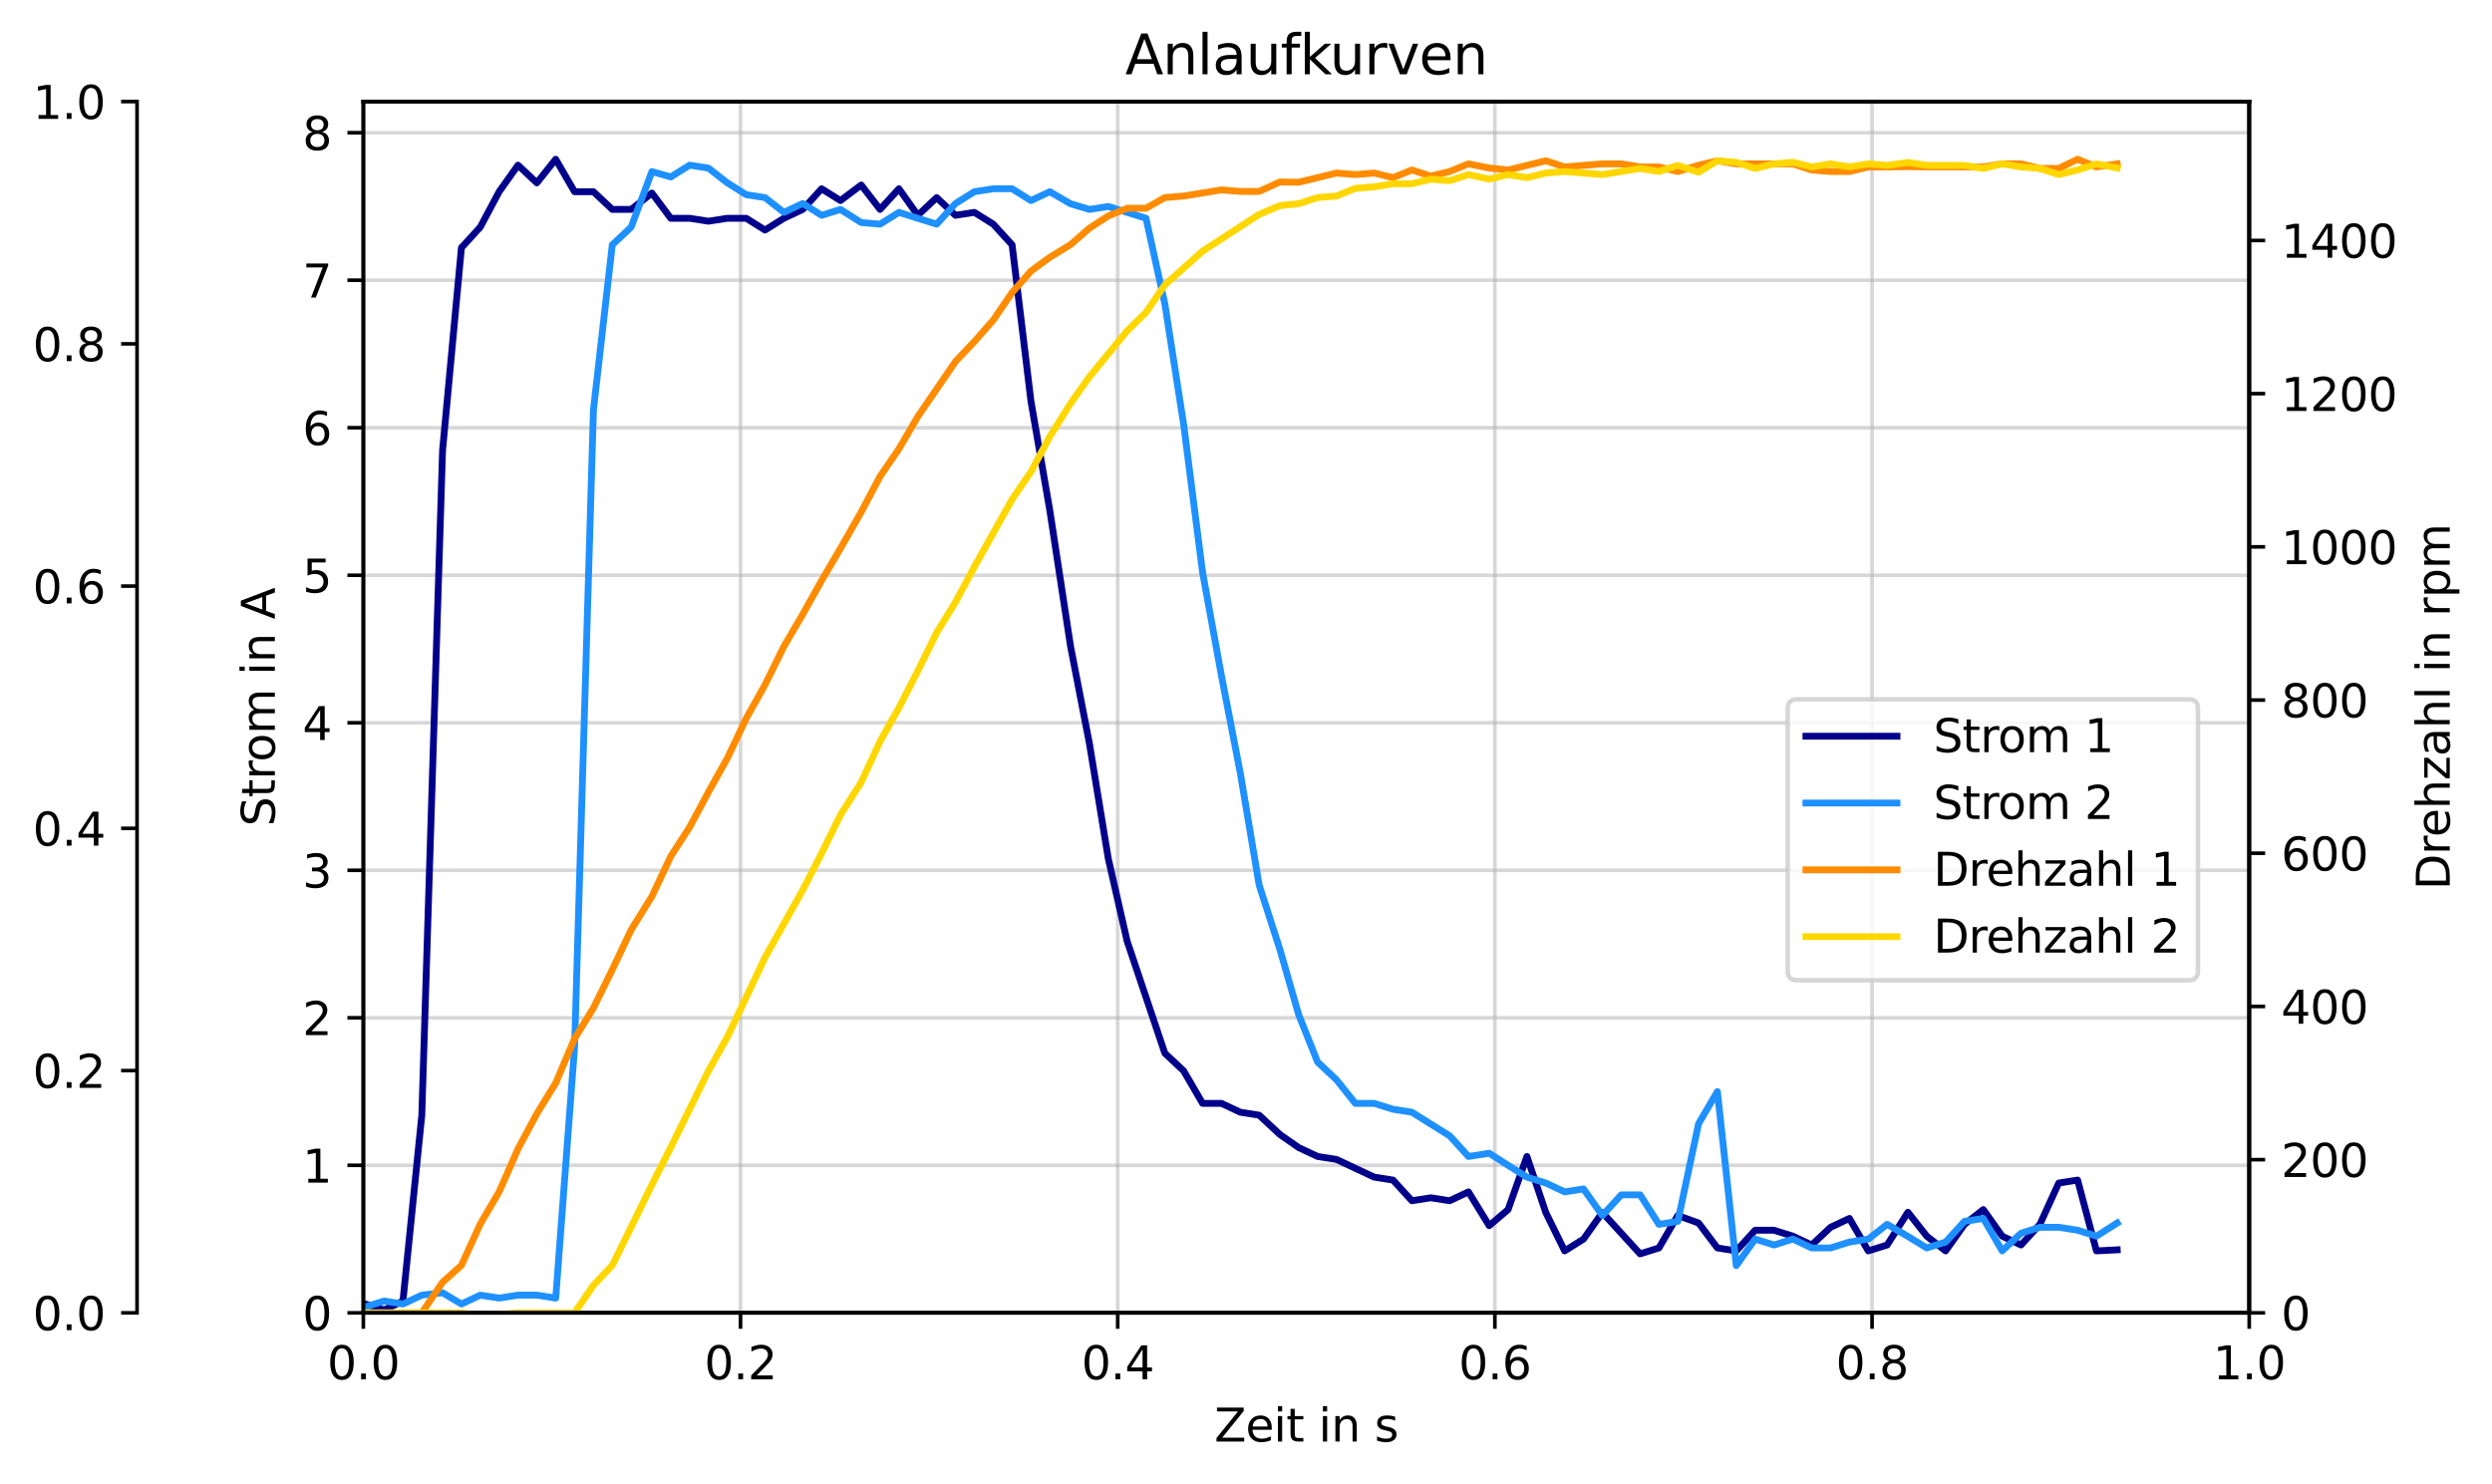 <?xml version="1.0" encoding="utf-8" standalone="no"?>
<!DOCTYPE svg PUBLIC "-//W3C//DTD SVG 1.1//EN"
  "http://www.w3.org/Graphics/SVG/1.1/DTD/svg11.dtd">
<svg xmlns:xlink="http://www.w3.org/1999/xlink" width="547.402pt" height="325.986pt" viewBox="0 0 547.402 325.986" xmlns="http://www.w3.org/2000/svg" version="1.1">
 <defs>
  <style type="text/css">*{stroke-linejoin: round; stroke-linecap: butt}</style>
 </defs>
 <g id="figure_1">
  <g id="patch_1">
   <path d="M 0 325.986 
L 547.402 325.986 
L 547.402 0 
L 0 0 
z
" style="fill: #ffffff"/>
  </g>
  <g id="axes_1">
   <g id="patch_2">
    <path d="M 79.814 288.43 
L 494.073 288.43 
L 494.073 22.318 
L 79.814 22.318 
z
" style="fill: #ffffff"/>
   </g>
   <g id="matplotlib.axis_1">
    <g id="xtick_1">
     <g id="line2d_1">
      <path d="M 79.814 288.43 
L 79.814 22.318 
" clip-path="url(#pcee0d6e617)" style="fill: none; stroke: #b0b0b0; stroke-opacity: 0.5; stroke-width: 0.8; stroke-linecap: square"/>
     </g>
     <g id="line2d_2">
      <defs>
       <path id="m14cb9ffa3f" d="M 0 0 
L 0 3.5 
" style="stroke: #000000; stroke-width: 0.8"/>
      </defs>
      <g>
       <use xlink:href="#m14cb9ffa3f" x="79.814" y="288.43" style="stroke: #000000; stroke-width: 0.8"/>
      </g>
     </g>
     <g id="text_1">
      <!-- 0.0 -->
      <g transform="translate(71.863 303.029) scale(0.1 -0.1)">
       <defs>
        <path id="DejaVuSans-30" d="M 2034 4250 
Q 1547 4250 1301 3770 
Q 1056 3291 1056 2328 
Q 1056 1369 1301 889 
Q 1547 409 2034 409 
Q 2525 409 2770 889 
Q 3016 1369 3016 2328 
Q 3016 3291 2770 3770 
Q 2525 4250 2034 4250 
z
M 2034 4750 
Q 2819 4750 3233 4129 
Q 3647 3509 3647 2328 
Q 3647 1150 3233 529 
Q 2819 -91 2034 -91 
Q 1250 -91 836 529 
Q 422 1150 422 2328 
Q 422 3509 836 4129 
Q 1250 4750 2034 4750 
z
" transform="scale(0.016)"/>
        <path id="DejaVuSans-2e" d="M 684 794 
L 1344 794 
L 1344 0 
L 684 0 
L 684 794 
z
" transform="scale(0.016)"/>
       </defs>
       <use xlink:href="#DejaVuSans-30"/>
       <use xlink:href="#DejaVuSans-2e" x="63.623"/>
       <use xlink:href="#DejaVuSans-30" x="95.41"/>
      </g>
     </g>
    </g>
    <g id="xtick_2">
     <g id="line2d_3">
      <path d="M 162.666 288.43 
L 162.666 22.318 
" clip-path="url(#pcee0d6e617)" style="fill: none; stroke: #b0b0b0; stroke-opacity: 0.5; stroke-width: 0.8; stroke-linecap: square"/>
     </g>
     <g id="line2d_4">
      <g>
       <use xlink:href="#m14cb9ffa3f" x="162.666" y="288.43" style="stroke: #000000; stroke-width: 0.8"/>
      </g>
     </g>
     <g id="text_2">
      <!-- 0.2 -->
      <g transform="translate(154.715 303.029) scale(0.1 -0.1)">
       <defs>
        <path id="DejaVuSans-32" d="M 1228 531 
L 3431 531 
L 3431 0 
L 469 0 
L 469 531 
Q 828 903 1448 1529 
Q 2069 2156 2228 2338 
Q 2531 2678 2651 2914 
Q 2772 3150 2772 3378 
Q 2772 3750 2511 3984 
Q 2250 4219 1831 4219 
Q 1534 4219 1204 4116 
Q 875 4013 500 3803 
L 500 4441 
Q 881 4594 1212 4672 
Q 1544 4750 1819 4750 
Q 2544 4750 2975 4387 
Q 3406 4025 3406 3419 
Q 3406 3131 3298 2873 
Q 3191 2616 2906 2266 
Q 2828 2175 2409 1742 
Q 1991 1309 1228 531 
z
" transform="scale(0.016)"/>
       </defs>
       <use xlink:href="#DejaVuSans-30"/>
       <use xlink:href="#DejaVuSans-2e" x="63.623"/>
       <use xlink:href="#DejaVuSans-32" x="95.41"/>
      </g>
     </g>
    </g>
    <g id="xtick_3">
     <g id="line2d_5">
      <path d="M 245.518 288.43 
L 245.518 22.318 
" clip-path="url(#pcee0d6e617)" style="fill: none; stroke: #b0b0b0; stroke-opacity: 0.5; stroke-width: 0.8; stroke-linecap: square"/>
     </g>
     <g id="line2d_6">
      <g>
       <use xlink:href="#m14cb9ffa3f" x="245.518" y="288.43" style="stroke: #000000; stroke-width: 0.8"/>
      </g>
     </g>
     <g id="text_3">
      <!-- 0.4 -->
      <g transform="translate(237.566 303.029) scale(0.1 -0.1)">
       <defs>
        <path id="DejaVuSans-34" d="M 2419 4116 
L 825 1625 
L 2419 1625 
L 2419 4116 
z
M 2253 4666 
L 3047 4666 
L 3047 1625 
L 3713 1625 
L 3713 1100 
L 3047 1100 
L 3047 0 
L 2419 0 
L 2419 1100 
L 313 1100 
L 313 1709 
L 2253 4666 
z
" transform="scale(0.016)"/>
       </defs>
       <use xlink:href="#DejaVuSans-30"/>
       <use xlink:href="#DejaVuSans-2e" x="63.623"/>
       <use xlink:href="#DejaVuSans-34" x="95.41"/>
      </g>
     </g>
    </g>
    <g id="xtick_4">
     <g id="line2d_7">
      <path d="M 328.37 288.43 
L 328.37 22.318 
" clip-path="url(#pcee0d6e617)" style="fill: none; stroke: #b0b0b0; stroke-opacity: 0.5; stroke-width: 0.8; stroke-linecap: square"/>
     </g>
     <g id="line2d_8">
      <g>
       <use xlink:href="#m14cb9ffa3f" x="328.37" y="288.43" style="stroke: #000000; stroke-width: 0.8"/>
      </g>
     </g>
     <g id="text_4">
      <!-- 0.6 -->
      <g transform="translate(320.418 303.029) scale(0.1 -0.1)">
       <defs>
        <path id="DejaVuSans-36" d="M 2113 2584 
Q 1688 2584 1439 2293 
Q 1191 2003 1191 1497 
Q 1191 994 1439 701 
Q 1688 409 2113 409 
Q 2538 409 2786 701 
Q 3034 994 3034 1497 
Q 3034 2003 2786 2293 
Q 2538 2584 2113 2584 
z
M 3366 4563 
L 3366 3988 
Q 3128 4100 2886 4159 
Q 2644 4219 2406 4219 
Q 1781 4219 1451 3797 
Q 1122 3375 1075 2522 
Q 1259 2794 1537 2939 
Q 1816 3084 2150 3084 
Q 2853 3084 3261 2657 
Q 3669 2231 3669 1497 
Q 3669 778 3244 343 
Q 2819 -91 2113 -91 
Q 1303 -91 875 529 
Q 447 1150 447 2328 
Q 447 3434 972 4092 
Q 1497 4750 2381 4750 
Q 2619 4750 2861 4703 
Q 3103 4656 3366 4563 
z
" transform="scale(0.016)"/>
       </defs>
       <use xlink:href="#DejaVuSans-30"/>
       <use xlink:href="#DejaVuSans-2e" x="63.623"/>
       <use xlink:href="#DejaVuSans-36" x="95.41"/>
      </g>
     </g>
    </g>
    <g id="xtick_5">
     <g id="line2d_9">
      <path d="M 411.222 288.43 
L 411.222 22.318 
" clip-path="url(#pcee0d6e617)" style="fill: none; stroke: #b0b0b0; stroke-opacity: 0.5; stroke-width: 0.8; stroke-linecap: square"/>
     </g>
     <g id="line2d_10">
      <g>
       <use xlink:href="#m14cb9ffa3f" x="411.222" y="288.43" style="stroke: #000000; stroke-width: 0.8"/>
      </g>
     </g>
     <g id="text_5">
      <!-- 0.8 -->
      <g transform="translate(403.27 303.029) scale(0.1 -0.1)">
       <defs>
        <path id="DejaVuSans-38" d="M 2034 2216 
Q 1584 2216 1326 1975 
Q 1069 1734 1069 1313 
Q 1069 891 1326 650 
Q 1584 409 2034 409 
Q 2484 409 2743 651 
Q 3003 894 3003 1313 
Q 3003 1734 2745 1975 
Q 2488 2216 2034 2216 
z
M 1403 2484 
Q 997 2584 770 2862 
Q 544 3141 544 3541 
Q 544 4100 942 4425 
Q 1341 4750 2034 4750 
Q 2731 4750 3128 4425 
Q 3525 4100 3525 3541 
Q 3525 3141 3298 2862 
Q 3072 2584 2669 2484 
Q 3125 2378 3379 2068 
Q 3634 1759 3634 1313 
Q 3634 634 3220 271 
Q 2806 -91 2034 -91 
Q 1263 -91 848 271 
Q 434 634 434 1313 
Q 434 1759 690 2068 
Q 947 2378 1403 2484 
z
M 1172 3481 
Q 1172 3119 1398 2916 
Q 1625 2713 2034 2713 
Q 2441 2713 2670 2916 
Q 2900 3119 2900 3481 
Q 2900 3844 2670 4047 
Q 2441 4250 2034 4250 
Q 1625 4250 1398 4047 
Q 1172 3844 1172 3481 
z
" transform="scale(0.016)"/>
       </defs>
       <use xlink:href="#DejaVuSans-30"/>
       <use xlink:href="#DejaVuSans-2e" x="63.623"/>
       <use xlink:href="#DejaVuSans-38" x="95.41"/>
      </g>
     </g>
    </g>
    <g id="xtick_6">
     <g id="line2d_11">
      <path d="M 494.073 288.43 
L 494.073 22.318 
" clip-path="url(#pcee0d6e617)" style="fill: none; stroke: #b0b0b0; stroke-opacity: 0.5; stroke-width: 0.8; stroke-linecap: square"/>
     </g>
     <g id="line2d_12">
      <g>
       <use xlink:href="#m14cb9ffa3f" x="494.073" y="288.43" style="stroke: #000000; stroke-width: 0.8"/>
      </g>
     </g>
     <g id="text_6">
      <!-- 1.0 -->
      <g transform="translate(486.122 303.029) scale(0.1 -0.1)">
       <defs>
        <path id="DejaVuSans-31" d="M 794 531 
L 1825 531 
L 1825 4091 
L 703 3866 
L 703 4441 
L 1819 4666 
L 2450 4666 
L 2450 531 
L 3481 531 
L 3481 0 
L 794 0 
L 794 531 
z
" transform="scale(0.016)"/>
       </defs>
       <use xlink:href="#DejaVuSans-31"/>
       <use xlink:href="#DejaVuSans-2e" x="63.623"/>
       <use xlink:href="#DejaVuSans-30" x="95.41"/>
      </g>
     </g>
    </g>
    <g id="text_7">
     <!-- Zeit in s -->
     <g transform="translate(266.752 316.707) scale(0.1 -0.1)">
      <defs>
       <path id="DejaVuSans-5a" d="M 359 4666 
L 4025 4666 
L 4025 4184 
L 1075 531 
L 4097 531 
L 4097 0 
L 288 0 
L 288 481 
L 3238 4134 
L 359 4134 
L 359 4666 
z
" transform="scale(0.016)"/>
       <path id="DejaVuSans-65" d="M 3597 1894 
L 3597 1613 
L 953 1613 
Q 991 1019 1311 708 
Q 1631 397 2203 397 
Q 2534 397 2845 478 
Q 3156 559 3463 722 
L 3463 178 
Q 3153 47 2828 -22 
Q 2503 -91 2169 -91 
Q 1331 -91 842 396 
Q 353 884 353 1716 
Q 353 2575 817 3079 
Q 1281 3584 2069 3584 
Q 2775 3584 3186 3129 
Q 3597 2675 3597 1894 
z
M 3022 2063 
Q 3016 2534 2758 2815 
Q 2500 3097 2075 3097 
Q 1594 3097 1305 2825 
Q 1016 2553 972 2059 
L 3022 2063 
z
" transform="scale(0.016)"/>
       <path id="DejaVuSans-69" d="M 603 3500 
L 1178 3500 
L 1178 0 
L 603 0 
L 603 3500 
z
M 603 4863 
L 1178 4863 
L 1178 4134 
L 603 4134 
L 603 4863 
z
" transform="scale(0.016)"/>
       <path id="DejaVuSans-74" d="M 1172 4494 
L 1172 3500 
L 2356 3500 
L 2356 3053 
L 1172 3053 
L 1172 1153 
Q 1172 725 1289 603 
Q 1406 481 1766 481 
L 2356 481 
L 2356 0 
L 1766 0 
Q 1100 0 847 248 
Q 594 497 594 1153 
L 594 3053 
L 172 3053 
L 172 3500 
L 594 3500 
L 594 4494 
L 1172 4494 
z
" transform="scale(0.016)"/>
       <path id="DejaVuSans-20" transform="scale(0.016)"/>
       <path id="DejaVuSans-6e" d="M 3513 2113 
L 3513 0 
L 2938 0 
L 2938 2094 
Q 2938 2591 2744 2837 
Q 2550 3084 2163 3084 
Q 1697 3084 1428 2787 
Q 1159 2491 1159 1978 
L 1159 0 
L 581 0 
L 581 3500 
L 1159 3500 
L 1159 2956 
Q 1366 3272 1645 3428 
Q 1925 3584 2291 3584 
Q 2894 3584 3203 3211 
Q 3513 2838 3513 2113 
z
" transform="scale(0.016)"/>
       <path id="DejaVuSans-73" d="M 2834 3397 
L 2834 2853 
Q 2591 2978 2328 3040 
Q 2066 3103 1784 3103 
Q 1356 3103 1142 2972 
Q 928 2841 928 2578 
Q 928 2378 1081 2264 
Q 1234 2150 1697 2047 
L 1894 2003 
Q 2506 1872 2764 1633 
Q 3022 1394 3022 966 
Q 3022 478 2636 193 
Q 2250 -91 1575 -91 
Q 1294 -91 989 -36 
Q 684 19 347 128 
L 347 722 
Q 666 556 975 473 
Q 1284 391 1588 391 
Q 1994 391 2212 530 
Q 2431 669 2431 922 
Q 2431 1156 2273 1281 
Q 2116 1406 1581 1522 
L 1381 1569 
Q 847 1681 609 1914 
Q 372 2147 372 2553 
Q 372 3047 722 3315 
Q 1072 3584 1716 3584 
Q 2034 3584 2315 3537 
Q 2597 3491 2834 3397 
z
" transform="scale(0.016)"/>
      </defs>
      <use xlink:href="#DejaVuSans-5a"/>
      <use xlink:href="#DejaVuSans-65" x="68.506"/>
      <use xlink:href="#DejaVuSans-69" x="130.029"/>
      <use xlink:href="#DejaVuSans-74" x="157.812"/>
      <use xlink:href="#DejaVuSans-20" x="197.021"/>
      <use xlink:href="#DejaVuSans-69" x="228.809"/>
      <use xlink:href="#DejaVuSans-6e" x="256.592"/>
      <use xlink:href="#DejaVuSans-20" x="319.971"/>
      <use xlink:href="#DejaVuSans-73" x="351.758"/>
     </g>
    </g>
   </g>
   <g id="matplotlib.axis_2">
    <g id="ytick_1">
     <g id="line2d_13">
      <path d="M 79.814 288.43 
L 494.073 288.43 
" clip-path="url(#pcee0d6e617)" style="fill: none; stroke: #b0b0b0; stroke-opacity: 0.5; stroke-width: 0.8; stroke-linecap: square"/>
     </g>
     <g id="line2d_14">
      <defs>
       <path id="m1d2d7f532a" d="M 0 0 
L -3.5 0 
" style="stroke: #000000; stroke-width: 0.8"/>
      </defs>
      <g>
       <use xlink:href="#m1d2d7f532a" x="79.814" y="288.43" style="stroke: #000000; stroke-width: 0.8"/>
      </g>
     </g>
     <g id="text_8">
      <!-- 0 -->
      <g transform="translate(66.452 292.229) scale(0.1 -0.1)">
       <use xlink:href="#DejaVuSans-30"/>
      </g>
     </g>
    </g>
    <g id="ytick_2">
     <g id="line2d_15">
      <path d="M 79.814 256.021 
L 494.073 256.021 
" clip-path="url(#pcee0d6e617)" style="fill: none; stroke: #b0b0b0; stroke-opacity: 0.5; stroke-width: 0.8; stroke-linecap: square"/>
     </g>
     <g id="line2d_16">
      <g>
       <use xlink:href="#m1d2d7f532a" x="79.814" y="256.021" style="stroke: #000000; stroke-width: 0.8"/>
      </g>
     </g>
     <g id="text_9">
      <!-- 1 -->
      <g transform="translate(66.452 259.82) scale(0.1 -0.1)">
       <use xlink:href="#DejaVuSans-31"/>
      </g>
     </g>
    </g>
    <g id="ytick_3">
     <g id="line2d_17">
      <path d="M 79.814 223.612 
L 494.073 223.612 
" clip-path="url(#pcee0d6e617)" style="fill: none; stroke: #b0b0b0; stroke-opacity: 0.5; stroke-width: 0.8; stroke-linecap: square"/>
     </g>
     <g id="line2d_18">
      <g>
       <use xlink:href="#m1d2d7f532a" x="79.814" y="223.612" style="stroke: #000000; stroke-width: 0.8"/>
      </g>
     </g>
     <g id="text_10">
      <!-- 2 -->
      <g transform="translate(66.452 227.411) scale(0.1 -0.1)">
       <use xlink:href="#DejaVuSans-32"/>
      </g>
     </g>
    </g>
    <g id="ytick_4">
     <g id="line2d_19">
      <path d="M 79.814 191.203 
L 494.073 191.203 
" clip-path="url(#pcee0d6e617)" style="fill: none; stroke: #b0b0b0; stroke-opacity: 0.5; stroke-width: 0.8; stroke-linecap: square"/>
     </g>
     <g id="line2d_20">
      <g>
       <use xlink:href="#m1d2d7f532a" x="79.814" y="191.203" style="stroke: #000000; stroke-width: 0.8"/>
      </g>
     </g>
     <g id="text_11">
      <!-- 3 -->
      <g transform="translate(66.452 195.002) scale(0.1 -0.1)">
       <defs>
        <path id="DejaVuSans-33" d="M 2597 2516 
Q 3050 2419 3304 2112 
Q 3559 1806 3559 1356 
Q 3559 666 3084 287 
Q 2609 -91 1734 -91 
Q 1441 -91 1130 -33 
Q 819 25 488 141 
L 488 750 
Q 750 597 1062 519 
Q 1375 441 1716 441 
Q 2309 441 2620 675 
Q 2931 909 2931 1356 
Q 2931 1769 2642 2001 
Q 2353 2234 1838 2234 
L 1294 2234 
L 1294 2753 
L 1863 2753 
Q 2328 2753 2575 2939 
Q 2822 3125 2822 3475 
Q 2822 3834 2567 4026 
Q 2313 4219 1838 4219 
Q 1578 4219 1281 4162 
Q 984 4106 628 3988 
L 628 4550 
Q 988 4650 1302 4700 
Q 1616 4750 1894 4750 
Q 2613 4750 3031 4423 
Q 3450 4097 3450 3541 
Q 3450 3153 3228 2886 
Q 3006 2619 2597 2516 
z
" transform="scale(0.016)"/>
       </defs>
       <use xlink:href="#DejaVuSans-33"/>
      </g>
     </g>
    </g>
    <g id="ytick_5">
     <g id="line2d_21">
      <path d="M 79.814 158.793 
L 494.073 158.793 
" clip-path="url(#pcee0d6e617)" style="fill: none; stroke: #b0b0b0; stroke-opacity: 0.5; stroke-width: 0.8; stroke-linecap: square"/>
     </g>
     <g id="line2d_22">
      <g>
       <use xlink:href="#m1d2d7f532a" x="79.814" y="158.793" style="stroke: #000000; stroke-width: 0.8"/>
      </g>
     </g>
     <g id="text_12">
      <!-- 4 -->
      <g transform="translate(66.452 162.593) scale(0.1 -0.1)">
       <use xlink:href="#DejaVuSans-34"/>
      </g>
     </g>
    </g>
    <g id="ytick_6">
     <g id="line2d_23">
      <path d="M 79.814 126.384 
L 494.073 126.384 
" clip-path="url(#pcee0d6e617)" style="fill: none; stroke: #b0b0b0; stroke-opacity: 0.5; stroke-width: 0.8; stroke-linecap: square"/>
     </g>
     <g id="line2d_24">
      <g>
       <use xlink:href="#m1d2d7f532a" x="79.814" y="126.384" style="stroke: #000000; stroke-width: 0.8"/>
      </g>
     </g>
     <g id="text_13">
      <!-- 5 -->
      <g transform="translate(66.452 130.183) scale(0.1 -0.1)">
       <defs>
        <path id="DejaVuSans-35" d="M 691 4666 
L 3169 4666 
L 3169 4134 
L 1269 4134 
L 1269 2991 
Q 1406 3038 1543 3061 
Q 1681 3084 1819 3084 
Q 2600 3084 3056 2656 
Q 3513 2228 3513 1497 
Q 3513 744 3044 326 
Q 2575 -91 1722 -91 
Q 1428 -91 1123 -41 
Q 819 9 494 109 
L 494 744 
Q 775 591 1075 516 
Q 1375 441 1709 441 
Q 2250 441 2565 725 
Q 2881 1009 2881 1497 
Q 2881 1984 2565 2268 
Q 2250 2553 1709 2553 
Q 1456 2553 1204 2497 
Q 953 2441 691 2322 
L 691 4666 
z
" transform="scale(0.016)"/>
       </defs>
       <use xlink:href="#DejaVuSans-35"/>
      </g>
     </g>
    </g>
    <g id="ytick_7">
     <g id="line2d_25">
      <path d="M 79.814 93.975 
L 494.073 93.975 
" clip-path="url(#pcee0d6e617)" style="fill: none; stroke: #b0b0b0; stroke-opacity: 0.5; stroke-width: 0.8; stroke-linecap: square"/>
     </g>
     <g id="line2d_26">
      <g>
       <use xlink:href="#m1d2d7f532a" x="79.814" y="93.975" style="stroke: #000000; stroke-width: 0.8"/>
      </g>
     </g>
     <g id="text_14">
      <!-- 6 -->
      <g transform="translate(66.452 97.774) scale(0.1 -0.1)">
       <use xlink:href="#DejaVuSans-36"/>
      </g>
     </g>
    </g>
    <g id="ytick_8">
     <g id="line2d_27">
      <path d="M 79.814 61.566 
L 494.073 61.566 
" clip-path="url(#pcee0d6e617)" style="fill: none; stroke: #b0b0b0; stroke-opacity: 0.5; stroke-width: 0.8; stroke-linecap: square"/>
     </g>
     <g id="line2d_28">
      <g>
       <use xlink:href="#m1d2d7f532a" x="79.814" y="61.566" style="stroke: #000000; stroke-width: 0.8"/>
      </g>
     </g>
     <g id="text_15">
      <!-- 7 -->
      <g transform="translate(66.452 65.365) scale(0.1 -0.1)">
       <defs>
        <path id="DejaVuSans-37" d="M 525 4666 
L 3525 4666 
L 3525 4397 
L 1831 0 
L 1172 0 
L 2766 4134 
L 525 4134 
L 525 4666 
z
" transform="scale(0.016)"/>
       </defs>
       <use xlink:href="#DejaVuSans-37"/>
      </g>
     </g>
    </g>
    <g id="ytick_9">
     <g id="line2d_29">
      <path d="M 79.814 29.156 
L 494.073 29.156 
" clip-path="url(#pcee0d6e617)" style="fill: none; stroke: #b0b0b0; stroke-opacity: 0.5; stroke-width: 0.8; stroke-linecap: square"/>
     </g>
     <g id="line2d_30">
      <g>
       <use xlink:href="#m1d2d7f532a" x="79.814" y="29.156" style="stroke: #000000; stroke-width: 0.8"/>
      </g>
     </g>
     <g id="text_16">
      <!-- 8 -->
      <g transform="translate(66.452 32.956) scale(0.1 -0.1)">
       <use xlink:href="#DejaVuSans-38"/>
      </g>
     </g>
    </g>
    <g id="text_17">
     <!-- Strom in A -->
     <g transform="translate(60.372 181.537) rotate(-90) scale(0.1 -0.1)">
      <defs>
       <path id="DejaVuSans-53" d="M 3425 4513 
L 3425 3897 
Q 3066 4069 2747 4153 
Q 2428 4238 2131 4238 
Q 1616 4238 1336 4038 
Q 1056 3838 1056 3469 
Q 1056 3159 1242 3001 
Q 1428 2844 1947 2747 
L 2328 2669 
Q 3034 2534 3370 2195 
Q 3706 1856 3706 1288 
Q 3706 609 3251 259 
Q 2797 -91 1919 -91 
Q 1588 -91 1214 -16 
Q 841 59 441 206 
L 441 856 
Q 825 641 1194 531 
Q 1563 422 1919 422 
Q 2459 422 2753 634 
Q 3047 847 3047 1241 
Q 3047 1584 2836 1778 
Q 2625 1972 2144 2069 
L 1759 2144 
Q 1053 2284 737 2584 
Q 422 2884 422 3419 
Q 422 4038 858 4394 
Q 1294 4750 2059 4750 
Q 2388 4750 2728 4690 
Q 3069 4631 3425 4513 
z
" transform="scale(0.016)"/>
       <path id="DejaVuSans-72" d="M 2631 2963 
Q 2534 3019 2420 3045 
Q 2306 3072 2169 3072 
Q 1681 3072 1420 2755 
Q 1159 2438 1159 1844 
L 1159 0 
L 581 0 
L 581 3500 
L 1159 3500 
L 1159 2956 
Q 1341 3275 1631 3429 
Q 1922 3584 2338 3584 
Q 2397 3584 2469 3576 
Q 2541 3569 2628 3553 
L 2631 2963 
z
" transform="scale(0.016)"/>
       <path id="DejaVuSans-6f" d="M 1959 3097 
Q 1497 3097 1228 2736 
Q 959 2375 959 1747 
Q 959 1119 1226 758 
Q 1494 397 1959 397 
Q 2419 397 2687 759 
Q 2956 1122 2956 1747 
Q 2956 2369 2687 2733 
Q 2419 3097 1959 3097 
z
M 1959 3584 
Q 2709 3584 3137 3096 
Q 3566 2609 3566 1747 
Q 3566 888 3137 398 
Q 2709 -91 1959 -91 
Q 1206 -91 779 398 
Q 353 888 353 1747 
Q 353 2609 779 3096 
Q 1206 3584 1959 3584 
z
" transform="scale(0.016)"/>
       <path id="DejaVuSans-6d" d="M 3328 2828 
Q 3544 3216 3844 3400 
Q 4144 3584 4550 3584 
Q 5097 3584 5394 3201 
Q 5691 2819 5691 2113 
L 5691 0 
L 5113 0 
L 5113 2094 
Q 5113 2597 4934 2840 
Q 4756 3084 4391 3084 
Q 3944 3084 3684 2787 
Q 3425 2491 3425 1978 
L 3425 0 
L 2847 0 
L 2847 2094 
Q 2847 2600 2669 2842 
Q 2491 3084 2119 3084 
Q 1678 3084 1418 2786 
Q 1159 2488 1159 1978 
L 1159 0 
L 581 0 
L 581 3500 
L 1159 3500 
L 1159 2956 
Q 1356 3278 1631 3431 
Q 1906 3584 2284 3584 
Q 2666 3584 2933 3390 
Q 3200 3197 3328 2828 
z
" transform="scale(0.016)"/>
       <path id="DejaVuSans-41" d="M 2188 4044 
L 1331 1722 
L 3047 1722 
L 2188 4044 
z
M 1831 4666 
L 2547 4666 
L 4325 0 
L 3669 0 
L 3244 1197 
L 1141 1197 
L 716 0 
L 50 0 
L 1831 4666 
z
" transform="scale(0.016)"/>
      </defs>
      <use xlink:href="#DejaVuSans-53"/>
      <use xlink:href="#DejaVuSans-74" x="63.477"/>
      <use xlink:href="#DejaVuSans-72" x="102.686"/>
      <use xlink:href="#DejaVuSans-6f" x="141.549"/>
      <use xlink:href="#DejaVuSans-6d" x="202.73"/>
      <use xlink:href="#DejaVuSans-20" x="300.143"/>
      <use xlink:href="#DejaVuSans-69" x="331.93"/>
      <use xlink:href="#DejaVuSans-6e" x="359.713"/>
      <use xlink:href="#DejaVuSans-20" x="423.092"/>
      <use xlink:href="#DejaVuSans-41" x="454.879"/>
     </g>
    </g>
   </g>
   <g id="line2d_31">
    <path d="M 79.814 288.43 
L 51.23 291.671 
L 55.373 287.134 
L 59.516 289.078 
L 63.658 285.837 
L 67.801 286.486 
L 71.943 287.134 
L 76.086 287.782 
L 80.228 286.486 
L 84.371 287.782 
L 88.514 285.837 
L 92.656 245.002 
L 97.213 98.984 
L 101.356 54.436 
L 105.498 49.898 
L 109.641 42.12 
L 113.783 36.286 
L 117.926 40.176 
L 122.069 34.99 
L 126.211 42.12 
L 130.354 42.12 
L 134.496 46.009 
L 138.639 46.009 
L 143.196 42.415 
L 147.338 47.954 
L 151.481 47.954 
L 155.624 48.602 
L 159.766 47.954 
L 163.909 47.954 
L 168.051 50.547 
L 172.194 47.954 
L 176.337 46.009 
L 180.479 41.472 
L 184.622 44.065 
L 189.179 40.647 
L 193.321 46.009 
L 197.464 41.472 
L 201.606 47.306 
L 205.749 43.417 
L 209.892 47.306 
L 214.034 46.657 
L 218.177 49.25 
L 222.319 53.787 
L 226.462 88.141 
L 230.605 112.124 
L 235.161 141.999 
L 239.304 163.331 
L 243.447 188.61 
L 247.589 206.759 
L 251.732 219.074 
L 255.874 231.39 
L 260.017 235.279 
L 264.16 242.409 
L 268.302 242.409 
L 272.445 244.354 
L 276.587 245.002 
L 281.144 249.244 
L 285.287 252.132 
L 289.429 254.076 
L 293.572 254.725 
L 297.715 256.669 
L 301.857 258.614 
L 306 259.262 
L 310.142 263.799 
L 314.285 263.151 
L 318.428 263.799 
L 322.57 261.855 
L 327.127 269.279 
L 331.27 265.744 
L 335.412 254.076 
L 339.555 266.392 
L 343.697 274.818 
L 347.84 272.226 
L 351.983 266.392 
L 356.125 270.929 
L 360.268 275.466 
L 364.41 274.17 
L 368.553 267.04 
L 373.11 268.69 
L 377.252 274.17 
L 381.395 274.818 
L 385.538 270.281 
L 389.68 270.281 
L 393.823 271.577 
L 397.965 273.522 
L 402.108 269.633 
L 406.25 267.688 
L 410.393 274.818 
L 414.536 273.522 
L 419.093 266.333 
L 423.235 271.577 
L 427.378 274.818 
L 431.52 268.985 
L 435.663 265.744 
L 439.805 271.577 
L 443.948 273.522 
L 448.091 268.985 
L 452.233 259.91 
L 456.376 259.262 
L 460.518 274.818 
L 465.075 274.583 
" clip-path="url(#pcee0d6e617)" style="fill: none; stroke: #00008b; stroke-width: 1.5; stroke-linecap: square"/>
   </g>
   <g id="line2d_32">
    <path d="M 79.814 288.43 
L 51.23 278.707 
L 55.373 285.837 
L 59.516 284.541 
L 63.658 285.837 
L 67.801 285.837 
L 71.943 285.837 
L 76.086 285.837 
L 80.228 287.134 
L 84.371 285.837 
L 88.514 286.486 
L 92.656 284.541 
L 97.213 284.011 
L 101.356 286.486 
L 105.498 284.541 
L 109.641 285.189 
L 113.783 284.541 
L 117.926 284.541 
L 122.069 285.189 
L 126.211 230.094 
L 130.354 90.086 
L 134.496 53.787 
L 138.639 49.898 
L 143.196 37.701 
L 147.338 38.879 
L 151.481 36.286 
L 155.624 36.935 
L 159.766 40.176 
L 163.909 42.768 
L 168.051 43.417 
L 172.194 46.657 
L 176.337 44.713 
L 180.479 47.306 
L 184.622 46.009 
L 189.179 48.897 
L 193.321 49.25 
L 197.464 46.657 
L 201.606 47.954 
L 205.749 49.25 
L 209.892 44.713 
L 214.034 42.12 
L 218.177 41.472 
L 222.319 41.472 
L 226.462 44.065 
L 230.605 42.12 
L 235.161 44.772 
L 239.304 46.009 
L 243.447 45.361 
L 247.589 46.657 
L 251.732 47.954 
L 255.874 66.751 
L 260.017 93.327 
L 264.16 125.736 
L 268.302 148.422 
L 272.445 169.812 
L 276.587 194.443 
L 281.144 208.586 
L 285.287 222.964 
L 289.429 233.334 
L 293.572 237.224 
L 297.715 242.409 
L 301.857 242.409 
L 306 243.705 
L 310.142 244.354 
L 314.285 246.946 
L 318.428 249.539 
L 322.57 254.076 
L 327.127 253.369 
L 331.27 256.021 
L 335.412 258.614 
L 339.555 259.91 
L 343.697 261.855 
L 347.84 261.206 
L 351.983 267.04 
L 356.125 262.503 
L 360.268 262.503 
L 364.41 268.985 
L 368.553 268.336 
L 373.11 246.887 
L 377.252 239.816 
L 381.395 278.059 
L 385.538 272.226 
L 389.68 273.522 
L 393.823 272.226 
L 397.965 274.17 
L 402.108 274.17 
L 406.25 272.874 
L 410.393 272.226 
L 414.536 268.985 
L 419.093 271.636 
L 423.235 274.17 
L 427.378 272.874 
L 431.52 268.336 
L 435.663 267.688 
L 439.805 274.818 
L 443.948 270.929 
L 448.091 269.633 
L 452.233 269.633 
L 456.376 270.281 
L 460.518 271.577 
L 465.075 268.69 
" clip-path="url(#pcee0d6e617)" style="fill: none; stroke: #1e90ff; stroke-width: 1.5; stroke-linecap: square"/>
   </g>
   <g id="patch_3">
    <path d="M 79.814 288.43 
L 79.814 22.318 
" style="fill: none; stroke: #000000; stroke-width: 0.8; stroke-linejoin: miter; stroke-linecap: square"/>
   </g>
   <g id="patch_4">
    <path d="M 494.073 288.43 
L 494.073 22.318 
" style="fill: none; stroke: #000000; stroke-width: 0.8; stroke-linejoin: miter; stroke-linecap: square"/>
   </g>
   <g id="patch_5">
    <path d="M 79.814 288.43 
L 494.073 288.43 
" style="fill: none; stroke: #000000; stroke-width: 0.8; stroke-linejoin: miter; stroke-linecap: square"/>
   </g>
   <g id="patch_6">
    <path d="M 79.814 22.318 
L 494.073 22.318 
" style="fill: none; stroke: #000000; stroke-width: 0.8; stroke-linejoin: miter; stroke-linecap: square"/>
   </g>
   <g id="text_18">
    <!-- Anlaufkurven -->
    <g transform="translate(247.177 16.318) scale(0.12 -0.12)">
     <defs>
      <path id="DejaVuSans-6c" d="M 603 4863 
L 1178 4863 
L 1178 0 
L 603 0 
L 603 4863 
z
" transform="scale(0.016)"/>
      <path id="DejaVuSans-61" d="M 2194 1759 
Q 1497 1759 1228 1600 
Q 959 1441 959 1056 
Q 959 750 1161 570 
Q 1363 391 1709 391 
Q 2188 391 2477 730 
Q 2766 1069 2766 1631 
L 2766 1759 
L 2194 1759 
z
M 3341 1997 
L 3341 0 
L 2766 0 
L 2766 531 
Q 2569 213 2275 61 
Q 1981 -91 1556 -91 
Q 1019 -91 701 211 
Q 384 513 384 1019 
Q 384 1609 779 1909 
Q 1175 2209 1959 2209 
L 2766 2209 
L 2766 2266 
Q 2766 2663 2505 2880 
Q 2244 3097 1772 3097 
Q 1472 3097 1187 3025 
Q 903 2953 641 2809 
L 641 3341 
Q 956 3463 1253 3523 
Q 1550 3584 1831 3584 
Q 2591 3584 2966 3190 
Q 3341 2797 3341 1997 
z
" transform="scale(0.016)"/>
      <path id="DejaVuSans-75" d="M 544 1381 
L 544 3500 
L 1119 3500 
L 1119 1403 
Q 1119 906 1312 657 
Q 1506 409 1894 409 
Q 2359 409 2629 706 
Q 2900 1003 2900 1516 
L 2900 3500 
L 3475 3500 
L 3475 0 
L 2900 0 
L 2900 538 
Q 2691 219 2414 64 
Q 2138 -91 1772 -91 
Q 1169 -91 856 284 
Q 544 659 544 1381 
z
M 1991 3584 
L 1991 3584 
z
" transform="scale(0.016)"/>
      <path id="DejaVuSans-66" d="M 2375 4863 
L 2375 4384 
L 1825 4384 
Q 1516 4384 1395 4259 
Q 1275 4134 1275 3809 
L 1275 3500 
L 2222 3500 
L 2222 3053 
L 1275 3053 
L 1275 0 
L 697 0 
L 697 3053 
L 147 3053 
L 147 3500 
L 697 3500 
L 697 3744 
Q 697 4328 969 4595 
Q 1241 4863 1831 4863 
L 2375 4863 
z
" transform="scale(0.016)"/>
      <path id="DejaVuSans-6b" d="M 581 4863 
L 1159 4863 
L 1159 1991 
L 2875 3500 
L 3609 3500 
L 1753 1863 
L 3688 0 
L 2938 0 
L 1159 1709 
L 1159 0 
L 581 0 
L 581 4863 
z
" transform="scale(0.016)"/>
      <path id="DejaVuSans-76" d="M 191 3500 
L 800 3500 
L 1894 563 
L 2988 3500 
L 3597 3500 
L 2284 0 
L 1503 0 
L 191 3500 
z
" transform="scale(0.016)"/>
     </defs>
     <use xlink:href="#DejaVuSans-41"/>
     <use xlink:href="#DejaVuSans-6e" x="68.408"/>
     <use xlink:href="#DejaVuSans-6c" x="131.787"/>
     <use xlink:href="#DejaVuSans-61" x="159.57"/>
     <use xlink:href="#DejaVuSans-75" x="220.85"/>
     <use xlink:href="#DejaVuSans-66" x="284.229"/>
     <use xlink:href="#DejaVuSans-6b" x="319.434"/>
     <use xlink:href="#DejaVuSans-75" x="374.219"/>
     <use xlink:href="#DejaVuSans-72" x="437.598"/>
     <use xlink:href="#DejaVuSans-76" x="478.711"/>
     <use xlink:href="#DejaVuSans-65" x="537.891"/>
     <use xlink:href="#DejaVuSans-6e" x="599.414"/>
    </g>
   </g>
  </g>
  <g id="axes_2">
   <g id="matplotlib.axis_3">
    <g id="ytick_10">
     <g id="line2d_33">
      <defs>
       <path id="m56e7261bf8" d="M 0 0 
L 3.5 0 
" style="stroke: #000000; stroke-width: 0.8"/>
      </defs>
      <g>
       <use xlink:href="#m56e7261bf8" x="494.073" y="288.43" style="stroke: #000000; stroke-width: 0.8"/>
      </g>
     </g>
     <g id="text_19">
      <!-- 0 -->
      <g transform="translate(501.073 292.229) scale(0.1 -0.1)">
       <use xlink:href="#DejaVuSans-30"/>
      </g>
     </g>
    </g>
    <g id="ytick_11">
     <g id="line2d_34">
      <g>
       <use xlink:href="#m56e7261bf8" x="494.073" y="254.773" style="stroke: #000000; stroke-width: 0.8"/>
      </g>
     </g>
     <g id="text_20">
      <!-- 200 -->
      <g transform="translate(501.073 258.572) scale(0.1 -0.1)">
       <use xlink:href="#DejaVuSans-32"/>
       <use xlink:href="#DejaVuSans-30" x="63.623"/>
       <use xlink:href="#DejaVuSans-30" x="127.246"/>
      </g>
     </g>
    </g>
    <g id="ytick_12">
     <g id="line2d_35">
      <g>
       <use xlink:href="#m56e7261bf8" x="494.073" y="221.115" style="stroke: #000000; stroke-width: 0.8"/>
      </g>
     </g>
     <g id="text_21">
      <!-- 400 -->
      <g transform="translate(501.073 224.915) scale(0.1 -0.1)">
       <use xlink:href="#DejaVuSans-34"/>
       <use xlink:href="#DejaVuSans-30" x="63.623"/>
       <use xlink:href="#DejaVuSans-30" x="127.246"/>
      </g>
     </g>
    </g>
    <g id="ytick_13">
     <g id="line2d_36">
      <g>
       <use xlink:href="#m56e7261bf8" x="494.073" y="187.458" style="stroke: #000000; stroke-width: 0.8"/>
      </g>
     </g>
     <g id="text_22">
      <!-- 600 -->
      <g transform="translate(501.073 191.257) scale(0.1 -0.1)">
       <use xlink:href="#DejaVuSans-36"/>
       <use xlink:href="#DejaVuSans-30" x="63.623"/>
       <use xlink:href="#DejaVuSans-30" x="127.246"/>
      </g>
     </g>
    </g>
    <g id="ytick_14">
     <g id="line2d_37">
      <g>
       <use xlink:href="#m56e7261bf8" x="494.073" y="153.801" style="stroke: #000000; stroke-width: 0.8"/>
      </g>
     </g>
     <g id="text_23">
      <!-- 800 -->
      <g transform="translate(501.073 157.6) scale(0.1 -0.1)">
       <use xlink:href="#DejaVuSans-38"/>
       <use xlink:href="#DejaVuSans-30" x="63.623"/>
       <use xlink:href="#DejaVuSans-30" x="127.246"/>
      </g>
     </g>
    </g>
    <g id="ytick_15">
     <g id="line2d_38">
      <g>
       <use xlink:href="#m56e7261bf8" x="494.073" y="120.143" style="stroke: #000000; stroke-width: 0.8"/>
      </g>
     </g>
     <g id="text_24">
      <!-- 1000 -->
      <g transform="translate(501.073 123.942) scale(0.1 -0.1)">
       <use xlink:href="#DejaVuSans-31"/>
       <use xlink:href="#DejaVuSans-30" x="63.623"/>
       <use xlink:href="#DejaVuSans-30" x="127.246"/>
       <use xlink:href="#DejaVuSans-30" x="190.869"/>
      </g>
     </g>
    </g>
    <g id="ytick_16">
     <g id="line2d_39">
      <g>
       <use xlink:href="#m56e7261bf8" x="494.073" y="86.486" style="stroke: #000000; stroke-width: 0.8"/>
      </g>
     </g>
     <g id="text_25">
      <!-- 1200 -->
      <g transform="translate(501.073 90.285) scale(0.1 -0.1)">
       <use xlink:href="#DejaVuSans-31"/>
       <use xlink:href="#DejaVuSans-32" x="63.623"/>
       <use xlink:href="#DejaVuSans-30" x="127.246"/>
       <use xlink:href="#DejaVuSans-30" x="190.869"/>
      </g>
     </g>
    </g>
    <g id="ytick_17">
     <g id="line2d_40">
      <g>
       <use xlink:href="#m56e7261bf8" x="494.073" y="52.829" style="stroke: #000000; stroke-width: 0.8"/>
      </g>
     </g>
     <g id="text_26">
      <!-- 1400 -->
      <g transform="translate(501.073 56.628) scale(0.1 -0.1)">
       <use xlink:href="#DejaVuSans-31"/>
       <use xlink:href="#DejaVuSans-34" x="63.623"/>
       <use xlink:href="#DejaVuSans-30" x="127.246"/>
       <use xlink:href="#DejaVuSans-30" x="190.869"/>
      </g>
     </g>
    </g>
    <g id="text_27">
     <!-- Drehzahl in rpm -->
     <g transform="translate(538.122 195.494) rotate(-90) scale(0.1 -0.1)">
      <defs>
       <path id="DejaVuSans-44" d="M 1259 4147 
L 1259 519 
L 2022 519 
Q 2988 519 3436 956 
Q 3884 1394 3884 2338 
Q 3884 3275 3436 3711 
Q 2988 4147 2022 4147 
L 1259 4147 
z
M 628 4666 
L 1925 4666 
Q 3281 4666 3915 4102 
Q 4550 3538 4550 2338 
Q 4550 1131 3912 565 
Q 3275 0 1925 0 
L 628 0 
L 628 4666 
z
" transform="scale(0.016)"/>
       <path id="DejaVuSans-68" d="M 3513 2113 
L 3513 0 
L 2938 0 
L 2938 2094 
Q 2938 2591 2744 2837 
Q 2550 3084 2163 3084 
Q 1697 3084 1428 2787 
Q 1159 2491 1159 1978 
L 1159 0 
L 581 0 
L 581 4863 
L 1159 4863 
L 1159 2956 
Q 1366 3272 1645 3428 
Q 1925 3584 2291 3584 
Q 2894 3584 3203 3211 
Q 3513 2838 3513 2113 
z
" transform="scale(0.016)"/>
       <path id="DejaVuSans-7a" d="M 353 3500 
L 3084 3500 
L 3084 2975 
L 922 459 
L 3084 459 
L 3084 0 
L 275 0 
L 275 525 
L 2438 3041 
L 353 3041 
L 353 3500 
z
" transform="scale(0.016)"/>
       <path id="DejaVuSans-70" d="M 1159 525 
L 1159 -1331 
L 581 -1331 
L 581 3500 
L 1159 3500 
L 1159 2969 
Q 1341 3281 1617 3432 
Q 1894 3584 2278 3584 
Q 2916 3584 3314 3078 
Q 3713 2572 3713 1747 
Q 3713 922 3314 415 
Q 2916 -91 2278 -91 
Q 1894 -91 1617 61 
Q 1341 213 1159 525 
z
M 3116 1747 
Q 3116 2381 2855 2742 
Q 2594 3103 2138 3103 
Q 1681 3103 1420 2742 
Q 1159 2381 1159 1747 
Q 1159 1113 1420 752 
Q 1681 391 2138 391 
Q 2594 391 2855 752 
Q 3116 1113 3116 1747 
z
" transform="scale(0.016)"/>
      </defs>
      <use xlink:href="#DejaVuSans-44"/>
      <use xlink:href="#DejaVuSans-72" x="77.002"/>
      <use xlink:href="#DejaVuSans-65" x="115.865"/>
      <use xlink:href="#DejaVuSans-68" x="177.389"/>
      <use xlink:href="#DejaVuSans-7a" x="240.768"/>
      <use xlink:href="#DejaVuSans-61" x="293.258"/>
      <use xlink:href="#DejaVuSans-68" x="354.537"/>
      <use xlink:href="#DejaVuSans-6c" x="417.916"/>
      <use xlink:href="#DejaVuSans-20" x="445.699"/>
      <use xlink:href="#DejaVuSans-69" x="477.486"/>
      <use xlink:href="#DejaVuSans-6e" x="505.27"/>
      <use xlink:href="#DejaVuSans-20" x="568.648"/>
      <use xlink:href="#DejaVuSans-72" x="600.436"/>
      <use xlink:href="#DejaVuSans-70" x="641.549"/>
      <use xlink:href="#DejaVuSans-6d" x="705.025"/>
     </g>
    </g>
   </g>
   <g id="line2d_41">
    <path d="M 79.814 288.43 
L 51.23 288.43 
L 55.373 288.767 
L 59.516 288.094 
L 63.658 288.43 
L 67.801 288.43 
L 71.943 288.43 
L 76.086 288.43 
L 80.228 288.43 
L 84.371 288.43 
L 88.514 288.43 
L 92.656 288.43 
L 97.213 281.699 
L 101.356 277.996 
L 105.498 268.909 
L 109.641 261.841 
L 113.783 252.417 
L 117.926 244.676 
L 122.069 237.944 
L 126.211 228.183 
L 130.354 221.452 
L 134.496 213.038 
L 138.639 204.287 
L 143.196 196.943 
L 147.338 188.131 
L 151.481 181.736 
L 155.624 173.995 
L 159.766 166.59 
L 163.909 157.84 
L 168.051 150.435 
L 172.194 142.021 
L 176.337 134.953 
L 180.479 127.548 
L 184.622 120.48 
L 189.179 112.494 
L 193.321 104.661 
L 197.464 98.603 
L 201.606 91.535 
L 205.749 85.476 
L 209.892 79.418 
L 214.034 75.042 
L 218.177 70.33 
L 222.319 64.272 
L 226.462 59.56 
L 230.605 56.531 
L 235.161 53.746 
L 239.304 50.136 
L 243.447 47.443 
L 247.589 45.76 
L 251.732 45.76 
L 255.874 43.404 
L 260.017 43.068 
L 264.16 42.395 
L 268.302 41.722 
L 272.445 42.058 
L 276.587 42.058 
L 281.144 39.978 
L 285.287 40.039 
L 289.429 39.029 
L 293.572 38.019 
L 297.715 38.356 
L 301.857 38.019 
L 306 39.029 
L 310.142 37.346 
L 314.285 38.692 
L 318.428 37.683 
L 322.57 36 
L 327.127 36.918 
L 331.27 37.346 
L 335.412 36.336 
L 339.555 35.327 
L 343.697 36.673 
L 347.84 36.336 
L 351.983 36 
L 356.125 36 
L 360.268 36.673 
L 364.41 36.673 
L 368.553 37.683 
L 373.11 36.306 
L 377.252 35.327 
L 381.395 36 
L 385.538 36 
L 389.68 36 
L 393.823 36 
L 397.965 37.346 
L 402.108 37.683 
L 406.25 37.683 
L 410.393 36.673 
L 414.536 36.673 
L 419.093 36.612 
L 423.235 36.673 
L 427.378 36.673 
L 431.52 36.673 
L 435.663 36.673 
L 439.805 36 
L 443.948 36 
L 448.091 37.01 
L 452.233 37.01 
L 456.376 34.99 
L 460.518 36.673 
L 465.075 36 
" clip-path="url(#pcee0d6e617)" style="fill: none; stroke: #ff8c00; stroke-width: 1.5; stroke-linecap: square"/>
   </g>
   <g id="line2d_42">
    <path d="M 79.814 288.43 
L 51.23 288.43 
L 55.373 288.767 
L 59.516 288.43 
L 63.658 288.43 
L 67.801 288.43 
L 71.943 288.43 
L 76.086 288.43 
L 80.228 288.43 
L 84.371 288.43 
L 88.514 288.43 
L 92.656 288.43 
L 97.213 288.43 
L 101.356 288.43 
L 105.498 289.103 
L 109.641 288.767 
L 113.783 288.43 
L 117.926 288.43 
L 122.069 288.43 
L 126.211 288.43 
L 130.354 282.372 
L 134.496 277.996 
L 138.639 269.582 
L 143.196 260.28 
L 147.338 252.08 
L 151.481 243.666 
L 155.624 235.251 
L 159.766 227.847 
L 163.909 219.096 
L 168.051 210.345 
L 172.194 202.94 
L 176.337 195.536 
L 180.479 187.458 
L 184.622 179.044 
L 189.179 171.853 
L 193.321 162.888 
L 197.464 155.484 
L 201.606 147.406 
L 205.749 138.991 
L 209.892 132.26 
L 214.034 124.519 
L 218.177 117.114 
L 222.319 109.709 
L 226.462 103.651 
L 230.605 95.91 
L 235.161 88.628 
L 239.304 82.784 
L 243.447 77.735 
L 247.589 72.686 
L 251.732 68.647 
L 255.874 62.589 
L 260.017 58.887 
L 264.16 55.185 
L 268.302 52.492 
L 272.445 49.799 
L 276.587 47.107 
L 281.144 45.179 
L 285.287 44.751 
L 289.429 43.404 
L 293.572 43.068 
L 297.715 41.385 
L 301.857 41.048 
L 306 40.375 
L 310.142 40.375 
L 314.285 39.366 
L 318.428 39.702 
L 322.57 38.356 
L 327.127 39.366 
L 331.27 38.356 
L 335.412 39.029 
L 339.555 38.019 
L 343.697 37.683 
L 347.84 38.019 
L 351.983 38.356 
L 356.125 37.683 
L 360.268 37.01 
L 364.41 37.683 
L 368.553 36.336 
L 373.11 37.836 
L 377.252 35.327 
L 381.395 35.663 
L 385.538 37.01 
L 389.68 36 
L 393.823 35.663 
L 397.965 36.673 
L 402.108 36 
L 406.25 36.673 
L 410.393 36 
L 414.536 36.336 
L 419.093 35.694 
L 423.235 36.336 
L 427.378 36.336 
L 431.52 36.336 
L 435.663 37.01 
L 439.805 36 
L 443.948 36.673 
L 448.091 37.01 
L 452.233 38.356 
L 456.376 37.346 
L 460.518 36 
L 465.075 36.918 
" clip-path="url(#pcee0d6e617)" style="fill: none; stroke: #ffd700; stroke-width: 1.5; stroke-linecap: square"/>
   </g>
   <g id="patch_7">
    <path d="M 79.814 288.43 
L 79.814 22.318 
" style="fill: none; stroke: #000000; stroke-width: 0.8; stroke-linejoin: miter; stroke-linecap: square"/>
   </g>
   <g id="patch_8">
    <path d="M 494.073 288.43 
L 494.073 22.318 
" style="fill: none; stroke: #000000; stroke-width: 0.8; stroke-linejoin: miter; stroke-linecap: square"/>
   </g>
   <g id="patch_9">
    <path d="M 79.814 288.43 
L 494.073 288.43 
" style="fill: none; stroke: #000000; stroke-width: 0.8; stroke-linejoin: miter; stroke-linecap: square"/>
   </g>
   <g id="patch_10">
    <path d="M 79.814 22.318 
L 494.073 22.318 
" style="fill: none; stroke: #000000; stroke-width: 0.8; stroke-linejoin: miter; stroke-linecap: square"/>
   </g>
  </g>
  <g id="axes_3">
   <g id="matplotlib.axis_4">
    <g id="ytick_18">
     <g id="line2d_43">
      <g>
       <use xlink:href="#m1d2d7f532a" x="30.103" y="288.43" style="stroke: #000000; stroke-width: 0.8"/>
      </g>
     </g>
     <g id="text_28">
      <!-- 0.0 -->
      <g transform="translate(7.2 292.229) scale(0.1 -0.1)">
       <use xlink:href="#DejaVuSans-30"/>
       <use xlink:href="#DejaVuSans-2e" x="63.623"/>
       <use xlink:href="#DejaVuSans-30" x="95.41"/>
      </g>
     </g>
    </g>
    <g id="ytick_19">
     <g id="line2d_44">
      <g>
       <use xlink:href="#m1d2d7f532a" x="30.103" y="235.208" style="stroke: #000000; stroke-width: 0.8"/>
      </g>
     </g>
     <g id="text_29">
      <!-- 0.2 -->
      <g transform="translate(7.2 239.007) scale(0.1 -0.1)">
       <use xlink:href="#DejaVuSans-30"/>
       <use xlink:href="#DejaVuSans-2e" x="63.623"/>
       <use xlink:href="#DejaVuSans-32" x="95.41"/>
      </g>
     </g>
    </g>
    <g id="ytick_20">
     <g id="line2d_45">
      <g>
       <use xlink:href="#m1d2d7f532a" x="30.103" y="181.985" style="stroke: #000000; stroke-width: 0.8"/>
      </g>
     </g>
     <g id="text_30">
      <!-- 0.4 -->
      <g transform="translate(7.2 185.785) scale(0.1 -0.1)">
       <use xlink:href="#DejaVuSans-30"/>
       <use xlink:href="#DejaVuSans-2e" x="63.623"/>
       <use xlink:href="#DejaVuSans-34" x="95.41"/>
      </g>
     </g>
    </g>
    <g id="ytick_21">
     <g id="line2d_46">
      <g>
       <use xlink:href="#m1d2d7f532a" x="30.103" y="128.763" style="stroke: #000000; stroke-width: 0.8"/>
      </g>
     </g>
     <g id="text_31">
      <!-- 0.6 -->
      <g transform="translate(7.2 132.562) scale(0.1 -0.1)">
       <use xlink:href="#DejaVuSans-30"/>
       <use xlink:href="#DejaVuSans-2e" x="63.623"/>
       <use xlink:href="#DejaVuSans-36" x="95.41"/>
      </g>
     </g>
    </g>
    <g id="ytick_22">
     <g id="line2d_47">
      <g>
       <use xlink:href="#m1d2d7f532a" x="30.103" y="75.541" style="stroke: #000000; stroke-width: 0.8"/>
      </g>
     </g>
     <g id="text_32">
      <!-- 0.8 -->
      <g transform="translate(7.2 79.34) scale(0.1 -0.1)">
       <use xlink:href="#DejaVuSans-30"/>
       <use xlink:href="#DejaVuSans-2e" x="63.623"/>
       <use xlink:href="#DejaVuSans-38" x="95.41"/>
      </g>
     </g>
    </g>
    <g id="ytick_23">
     <g id="line2d_48">
      <g>
       <use xlink:href="#m1d2d7f532a" x="30.103" y="22.318" style="stroke: #000000; stroke-width: 0.8"/>
      </g>
     </g>
     <g id="text_33">
      <!-- 1.0 -->
      <g transform="translate(7.2 26.117) scale(0.1 -0.1)">
       <use xlink:href="#DejaVuSans-31"/>
       <use xlink:href="#DejaVuSans-2e" x="63.623"/>
       <use xlink:href="#DejaVuSans-30" x="95.41"/>
      </g>
     </g>
    </g>
   </g>
   <g id="patch_11">
    <path d="M 30.103 288.43 
L 30.103 22.318 
" style="fill: none; stroke: #000000; stroke-width: 0.8; stroke-linejoin: miter; stroke-linecap: square"/>
   </g>
   <g id="patch_12">
    <path d="M 494.073 288.43 
L 494.073 22.318 
" style="fill: none; stroke: #000000; stroke-width: 0.8; stroke-linejoin: miter; stroke-linecap: square"/>
   </g>
   <g id="patch_13">
    <path d="M 79.814 288.43 
L 494.073 288.43 
" style="fill: none; stroke: #000000; stroke-width: 0.8; stroke-linejoin: miter; stroke-linecap: square"/>
   </g>
   <g id="patch_14">
    <path d="M 79.814 22.318 
L 494.073 22.318 
" style="fill: none; stroke: #000000; stroke-width: 0.8; stroke-linejoin: miter; stroke-linecap: square"/>
   </g>
  </g>
  <g id="legend_1">
   <g id="patch_15">
    <path d="M 394.697 215.359 
L 480.807 215.359 
Q 482.807 215.359 482.807 213.359 
L 482.807 155.646 
Q 482.807 153.646 480.807 153.646 
L 394.697 153.646 
Q 392.697 153.646 392.697 155.646 
L 392.697 213.359 
Q 392.697 215.359 394.697 215.359 
z
" style="fill: #ffffff; opacity: 0.8; stroke: #cccccc; stroke-linejoin: miter"/>
   </g>
   <g id="line2d_49">
    <path d="M 396.697 161.745 
L 406.697 161.745 
L 416.697 161.745 
" style="fill: none; stroke: #00008b; stroke-width: 1.5; stroke-linecap: square"/>
   </g>
   <g id="text_34">
    <!-- Strom 1 -->
    <g transform="translate(424.697 165.245) scale(0.1 -0.1)">
     <use xlink:href="#DejaVuSans-53"/>
     <use xlink:href="#DejaVuSans-74" x="63.477"/>
     <use xlink:href="#DejaVuSans-72" x="102.686"/>
     <use xlink:href="#DejaVuSans-6f" x="141.549"/>
     <use xlink:href="#DejaVuSans-6d" x="202.73"/>
     <use xlink:href="#DejaVuSans-20" x="300.143"/>
     <use xlink:href="#DejaVuSans-31" x="331.93"/>
    </g>
   </g>
   <g id="line2d_50">
    <path d="M 396.697 176.423 
L 406.697 176.423 
L 416.697 176.423 
" style="fill: none; stroke: #1e90ff; stroke-width: 1.5; stroke-linecap: square"/>
   </g>
   <g id="text_35">
    <!-- Strom 2 -->
    <g transform="translate(424.697 179.923) scale(0.1 -0.1)">
     <use xlink:href="#DejaVuSans-53"/>
     <use xlink:href="#DejaVuSans-74" x="63.477"/>
     <use xlink:href="#DejaVuSans-72" x="102.686"/>
     <use xlink:href="#DejaVuSans-6f" x="141.549"/>
     <use xlink:href="#DejaVuSans-6d" x="202.73"/>
     <use xlink:href="#DejaVuSans-20" x="300.143"/>
     <use xlink:href="#DejaVuSans-32" x="331.93"/>
    </g>
   </g>
   <g id="line2d_51">
    <path d="M 396.697 191.101 
L 406.697 191.101 
L 416.697 191.101 
" style="fill: none; stroke: #ff8c00; stroke-width: 1.5; stroke-linecap: square"/>
   </g>
   <g id="text_36">
    <!-- Drehzahl 1 -->
    <g transform="translate(424.697 194.601) scale(0.1 -0.1)">
     <use xlink:href="#DejaVuSans-44"/>
     <use xlink:href="#DejaVuSans-72" x="77.002"/>
     <use xlink:href="#DejaVuSans-65" x="115.865"/>
     <use xlink:href="#DejaVuSans-68" x="177.389"/>
     <use xlink:href="#DejaVuSans-7a" x="240.768"/>
     <use xlink:href="#DejaVuSans-61" x="293.258"/>
     <use xlink:href="#DejaVuSans-68" x="354.537"/>
     <use xlink:href="#DejaVuSans-6c" x="417.916"/>
     <use xlink:href="#DejaVuSans-20" x="445.699"/>
     <use xlink:href="#DejaVuSans-31" x="477.486"/>
    </g>
   </g>
   <g id="line2d_52">
    <path d="M 396.697 205.779 
L 406.697 205.779 
L 416.697 205.779 
" style="fill: none; stroke: #ffd700; stroke-width: 1.5; stroke-linecap: square"/>
   </g>
   <g id="text_37">
    <!-- Drehzahl 2 -->
    <g transform="translate(424.697 209.279) scale(0.1 -0.1)">
     <use xlink:href="#DejaVuSans-44"/>
     <use xlink:href="#DejaVuSans-72" x="77.002"/>
     <use xlink:href="#DejaVuSans-65" x="115.865"/>
     <use xlink:href="#DejaVuSans-68" x="177.389"/>
     <use xlink:href="#DejaVuSans-7a" x="240.768"/>
     <use xlink:href="#DejaVuSans-61" x="293.258"/>
     <use xlink:href="#DejaVuSans-68" x="354.537"/>
     <use xlink:href="#DejaVuSans-6c" x="417.916"/>
     <use xlink:href="#DejaVuSans-20" x="445.699"/>
     <use xlink:href="#DejaVuSans-32" x="477.486"/>
    </g>
   </g>
  </g>
 </g>
 <defs>
  <clipPath id="pcee0d6e617">
   <rect x="79.814" y="22.318" width="414.259" height="266.112"/>
  </clipPath>
 </defs>
</svg>
